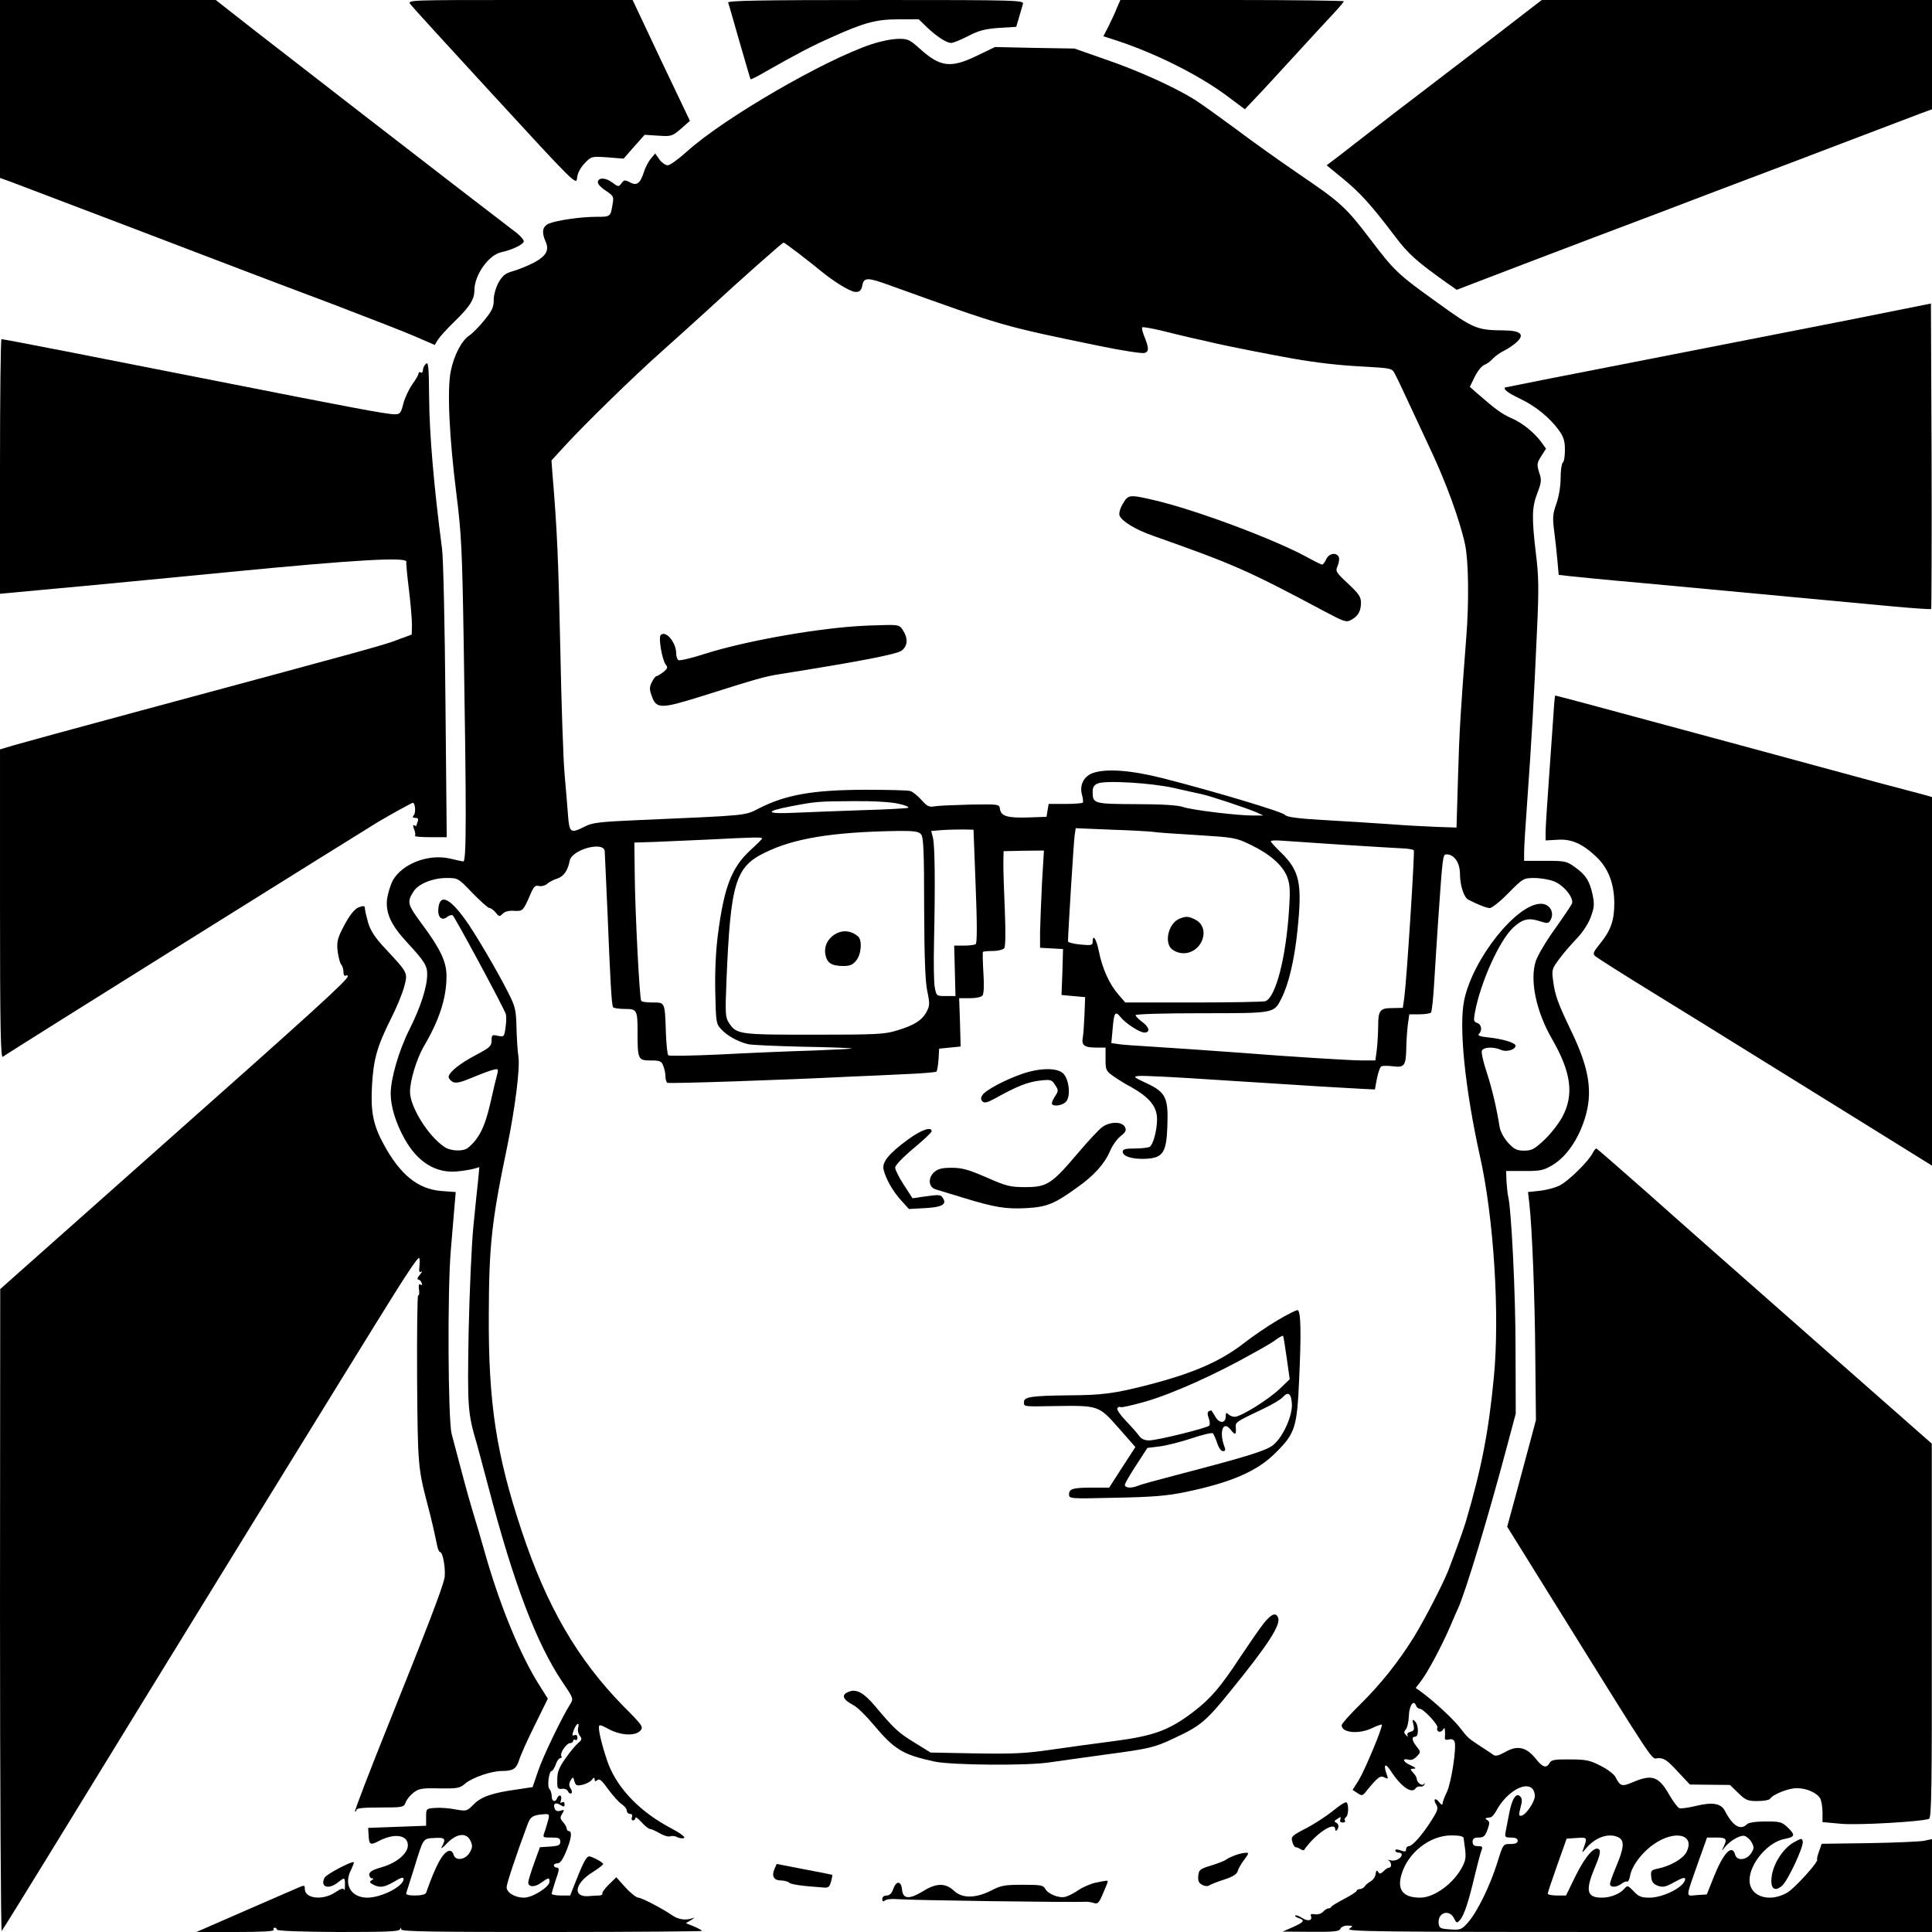 <?xml version="1.0" standalone="no"?>
<!DOCTYPE svg PUBLIC "-//W3C//DTD SVG 20010904//EN"
 "http://www.w3.org/TR/2001/REC-SVG-20010904/DTD/svg10.dtd">
<svg version="1.0" xmlns="http://www.w3.org/2000/svg"
 width="900pt" height="900pt" viewBox="0 0 900 900"
 preserveAspectRatio="xMidYMid meet">
<g transform="translate(0,900) scale(0.1,-0.1)"
fill="#000000" stroke="none">
<path d="M0 8586 l0 -415 53 -19 c88 -33 976 -371 1082 -412 55 -21 239 -91
410 -155 170 -65 348 -134 395 -155 l85 -37 16 26 c9 14 45 53 79 86 69 67 90
101 90 143 0 71 66 164 125 177 51 11 105 37 105 51 0 7 -15 24 -32 38 -18 14
-134 103 -258 198 -225 173 -634 490 -969 750 l-176 138 -502 0 -503 0 0 -414z"/>
<path d="M1911 8981 c8 -11 185 -205 394 -432 373 -406 380 -412 383 -379 2
23 15 47 35 69 32 33 32 33 107 28 l75 -6 49 56 49 55 63 -4 c61 -4 65 -3 106
32 l42 37 -134 281 -133 282 -525 0 c-514 0 -524 0 -511 -19z"/>
<path d="M3392 8988 c3 -7 26 -89 53 -183 27 -93 50 -172 51 -174 2 -2 29 11
61 30 157 89 223 124 316 165 153 69 208 84 314 84 l93 0 37 -36 c46 -44 92
-74 114 -74 9 0 44 14 79 32 50 26 78 33 143 38 l81 5 13 44 c7 24 15 52 18
62 6 18 -16 19 -685 19 -549 0 -691 -3 -688 -12z"/>
<path d="M5203 8963 c-8 -21 -26 -59 -39 -85 l-24 -47 68 -22 c180 -60 375
-158 504 -253 l87 -65 54 57 c30 31 111 120 182 197 70 77 150 163 177 192 26
28 48 54 48 57 0 3 -234 6 -521 6 l-520 0 -16 -37z"/>
<path d="M6959 8828 c-123 -94 -280 -214 -349 -267 -69 -52 -166 -127 -216
-166 -49 -38 -118 -91 -152 -118 l-62 -47 77 -63 c80 -66 130 -121 243 -270
61 -81 101 -116 240 -215 l46 -32 159 61 c88 34 302 115 475 181 173 65 434
164 580 220 146 55 312 118 370 140 58 22 197 75 310 118 113 43 231 88 263
100 l57 21 0 255 0 254 -909 0 -909 0 -223 -172z"/>
<path d="M4060 8794 c-220 -73 -687 -344 -858 -498 -40 -36 -81 -66 -91 -66
-11 0 -28 12 -39 27 l-20 28 -21 -25 c-11 -14 -26 -42 -32 -63 -17 -52 -33
-64 -65 -46 -23 12 -28 11 -39 -5 -13 -17 -15 -17 -43 4 -32 24 -67 24 -67 0
0 -8 17 -26 38 -39 34 -23 37 -27 31 -60 -10 -61 -9 -61 -76 -61 -73 0 -181
-16 -220 -31 -31 -13 -36 -40 -17 -83 19 -41 4 -68 -53 -99 -29 -15 -73 -33
-98 -40 -36 -10 -49 -21 -67 -52 -13 -24 -23 -57 -23 -82 0 -34 -8 -51 -44
-95 -24 -30 -56 -62 -70 -71 -36 -24 -71 -92 -86 -165 -18 -86 -7 -311 26
-572 23 -184 27 -256 34 -690 13 -808 13 -1025 -2 -1023 -7 1 -36 7 -64 14
-100 22 -220 -25 -264 -102 -11 -21 -23 -60 -27 -87 -7 -66 18 -121 94 -203
79 -85 93 -107 93 -147 0 -59 -30 -152 -81 -254 -51 -101 -89 -232 -89 -303 0
-60 24 -137 64 -209 61 -110 146 -162 245 -153 31 3 67 9 80 13 l24 7 -6 -64
c-4 -35 -14 -131 -22 -214 -8 -82 -18 -304 -22 -491 -6 -353 -4 -377 38 -519
5 -16 29 -109 55 -205 116 -444 223 -726 345 -907 51 -75 51 -77 35 -102 -38
-60 -128 -246 -150 -313 l-25 -73 -73 -11 c-116 -16 -167 -34 -202 -70 -31
-31 -32 -32 -84 -23 -29 6 -72 9 -95 7 -42 -3 -42 -3 -42 -43 l0 -40 -135 -5
-135 -5 2 -33 c2 -45 8 -49 46 -29 73 39 137 30 137 -19 0 -38 -52 -82 -121
-102 -43 -12 -59 -22 -59 -34 0 -10 6 -18 13 -18 9 0 8 -3 -2 -9 -11 -7 -10
-11 7 -20 31 -16 51 -14 99 14 31 19 43 22 43 12 0 -34 -101 -86 -168 -87 -77
0 -113 61 -76 131 8 17 14 32 12 34 -8 7 -128 -56 -136 -72 -22 -43 17 -57 61
-23 33 26 34 26 34 -12 0 -18 -2 -27 -4 -21 -3 9 -16 5 -41 -12 -57 -39 -142
-30 -142 15 0 19 -2 19 -32 6 -18 -8 -132 -57 -253 -110 l-220 -96 183 0 c120
0 181 3 177 10 -3 6 -1 10 4 10 6 0 11 -4 11 -9 0 -6 113 -10 284 -11 222 0
285 2 289 12 4 10 6 10 6 0 1 -10 146 -12 701 -12 385 0 700 3 700 5 0 3 -17
12 -37 21 l-38 15 25 15 c16 10 18 13 5 8 -31 -11 -66 -6 -94 14 -45 31 -142
82 -158 82 -8 0 -35 21 -59 47 l-43 48 -35 -34 c-19 -19 -33 -38 -30 -42 2 -4
-4 -8 -13 -9 -10 0 -33 -1 -52 -3 -75 -5 -64 60 20 112 27 17 49 34 49 38 -1
4 -16 15 -35 24 -33 16 -35 15 -48 -5 -8 -11 -27 -54 -42 -93 l-29 -73 -43 0
c-24 0 -43 4 -43 8 0 5 9 34 19 65 17 47 17 57 5 57 -7 0 -14 5 -14 10 0 6 8
10 18 10 11 0 24 18 39 55 25 59 29 95 13 95 -5 0 -10 5 -10 12 0 6 -8 20 -17
30 -14 16 -15 22 -4 39 11 19 10 20 -8 14 -15 -4 -23 -1 -27 10 -9 23 4 31 26
17 17 -10 20 -10 20 4 0 9 -5 12 -12 8 -8 -5 -9 -2 -5 9 3 9 2 19 -2 22 -5 3
-11 -2 -15 -10 -8 -23 -26 -18 -26 8 0 13 -5 28 -11 34 -11 11 -2 83 11 83 4
0 13 14 19 30 5 17 15 30 21 30 6 0 8 4 5 10 -8 13 24 60 41 60 8 0 14 5 14
11 0 5 5 7 10 4 6 -3 10 1 10 10 0 11 -5 15 -14 12 -11 -5 -12 0 -3 24 13 33
28 40 20 9 -3 -11 1 -27 8 -36 11 -14 10 -19 -7 -33 -11 -9 -38 -41 -59 -71
-31 -44 -39 -64 -39 -100 -1 -41 1 -45 22 -43 13 2 25 -4 28 -12 4 -8 10 -12
15 -9 5 2 4 13 -3 23 -8 13 -8 23 0 37 11 18 12 18 18 -4 6 -20 11 -22 38 -16
17 4 36 14 43 23 9 12 12 13 13 2 0 -10 4 -11 13 -3 9 8 22 -3 51 -44 22 -30
50 -61 63 -69 13 -9 23 -22 23 -30 0 -8 7 -15 15 -15 9 0 12 -6 9 -15 -4 -8
-1 -15 5 -15 6 0 11 5 11 12 0 6 13 -3 28 -20 16 -18 34 -32 40 -32 6 0 26 -9
45 -20 19 -11 41 -18 50 -14 8 3 24 1 34 -5 11 -5 24 -6 30 -3 7 4 -20 24 -60
45 -143 75 -246 181 -292 297 -21 56 -45 144 -45 170 0 18 3 18 46 -5 57 -30
123 -33 147 -7 15 17 11 24 -77 112 -215 219 -359 466 -476 819 -119 358 -155
597 -153 1006 1 325 13 436 87 790 36 177 59 359 51 413 -4 26 -8 88 -9 137
-2 81 -6 97 -38 160 -50 100 -161 288 -202 343 -74 102 -118 119 -124 49 -4
-41 17 -59 43 -37 8 6 18 9 24 6 9 -6 233 -421 247 -459 3 -9 3 -38 -1 -63 -6
-44 -7 -45 -36 -39 -27 6 -29 4 -29 -22 0 -26 -8 -33 -72 -67 -78 -41 -128
-82 -128 -103 0 -7 9 -17 19 -23 15 -7 36 -3 93 21 40 17 84 33 97 36 21 5 23
3 18 -18 -4 -13 -19 -76 -33 -139 -26 -112 -53 -165 -104 -207 -22 -18 -81
-16 -111 5 -75 51 -159 186 -159 256 0 53 31 154 64 211 73 124 106 226 106
328 0 67 -28 126 -114 242 -69 93 -71 103 -39 153 21 34 89 62 152 62 55 0 55
0 122 -70 37 -38 73 -70 79 -70 7 0 20 -10 29 -21 16 -20 18 -20 33 -5 10 10
30 15 53 13 40 -2 42 -1 75 75 16 38 23 45 40 41 11 -3 28 1 38 9 9 9 31 20
47 25 31 10 50 37 59 84 11 52 159 92 163 44 1 -11 6 -139 13 -285 13 -323 19
-431 26 -442 3 -4 27 -8 54 -8 58 0 60 -4 60 -113 0 -122 3 -127 61 -127 44 0
51 -3 59 -26 6 -14 10 -36 10 -49 0 -13 4 -26 9 -29 8 -5 566 14 856 29 55 2
165 7 245 11 80 3 148 9 152 12 4 4 8 30 10 57 l3 50 50 5 50 5 -3 113 -4 112
50 0 c28 0 54 5 59 13 6 7 8 50 4 105 -3 52 -4 96 -2 98 2 2 23 4 46 4 24 0
47 6 53 13 6 7 7 70 3 172 -4 88 -7 187 -7 220 l1 60 94 2 94 1 -9 -151 c-4
-84 -8 -186 -9 -227 l0 -75 54 -3 53 -3 -3 -107 -4 -107 55 -5 55 -5 -3 -80
c-2 -44 -5 -93 -8 -109 -7 -35 7 -46 64 -46 l42 0 0 -54 c0 -51 2 -55 39 -81
22 -15 57 -37 79 -48 87 -49 122 -92 122 -151 0 -50 -18 -118 -34 -128 -6 -4
-37 -8 -68 -8 -45 0 -58 -3 -58 -15 0 -22 46 -36 108 -33 79 4 96 29 100 152
5 131 -7 158 -95 199 -64 30 -66 32 -37 35 17 2 177 -6 355 -18 178 -11 398
-25 489 -31 91 -5 185 -11 210 -12 l45 -2 9 50 c6 28 14 53 20 57 6 4 30 4 54
1 54 -7 61 2 63 82 0 33 4 83 7 110 l7 50 47 0 c25 0 50 4 54 8 4 4 11 67 15
140 4 73 13 200 18 282 22 316 22 315 40 315 35 0 61 -38 62 -88 0 -56 18
-112 39 -123 45 -23 85 -39 100 -39 10 0 49 31 87 70 68 69 71 70 121 70 28 0
70 -7 92 -16 45 -18 92 -76 83 -103 -4 -9 -39 -61 -78 -116 -40 -55 -80 -122
-90 -150 -30 -89 0 -235 75 -365 89 -154 103 -259 49 -361 -17 -32 -55 -81
-85 -109 -46 -43 -58 -50 -94 -50 -34 0 -46 6 -74 36 -20 22 -36 52 -40 73
-14 89 -36 182 -61 258 -15 45 -25 89 -22 98 7 18 55 20 90 4 25 -11 67 1 67
20 0 13 -58 31 -123 38 -41 4 -55 9 -48 16 17 17 13 45 -8 52 -16 5 -17 11
-10 50 26 139 113 332 177 393 44 41 73 48 124 31 34 -11 41 -11 49 2 23 36 0
79 -43 79 -113 0 -316 -255 -357 -448 -26 -123 3 -410 73 -727 65 -288 93
-742 65 -1030 -24 -252 -57 -424 -131 -675 -9 -30 -44 -129 -81 -225 -25 -64
-113 -234 -160 -310 -74 -119 -155 -220 -251 -315 -47 -46 -86 -90 -86 -97 0
-35 80 -43 142 -13 23 11 43 18 45 16 7 -6 -78 -210 -107 -258 l-29 -46 23
-15 c20 -14 24 -13 43 12 51 62 63 72 83 61 18 -9 18 -8 8 20 -14 41 -4 48 19
13 49 -76 100 -112 118 -83 4 6 14 9 22 8 9 -2 17 3 19 10 1 7 0 8 -3 2 -6
-13 -33 6 -33 23 0 6 -7 19 -17 29 -15 17 -15 18 3 19 13 0 9 5 -13 15 -36 15
-45 35 -12 27 13 -4 27 2 39 15 19 20 19 21 0 45 -23 29 -26 47 -7 47 17 0 16
56 -2 72 -11 11 -13 8 -7 -15 6 -23 3 -30 -13 -34 -12 -3 -18 -10 -14 -17 4
-7 1 -7 -7 1 -10 10 -11 15 -1 27 7 8 13 36 14 61 1 49 22 80 33 51 3 -9 11
-16 18 -16 17 0 89 -77 82 -89 -4 -5 -1 -13 5 -17 6 -3 15 0 20 7 7 12 9 11
10 -1 1 -8 1 -23 0 -32 -2 -12 4 -15 18 -11 13 3 23 0 27 -10 10 -27 -15 -191
-36 -235 -11 -22 -20 -47 -20 -54 -1 -8 -6 -5 -15 6 -19 25 -31 15 -14 -11 10
-17 6 -28 -23 -74 -44 -69 -89 -119 -105 -119 -7 0 -13 -7 -13 -15 0 -11 -5
-12 -25 -5 -16 6 -25 6 -25 0 0 -6 7 -10 15 -10 8 0 15 -4 15 -9 0 -17 -30
-33 -52 -27 -13 3 -17 3 -10 0 14 -7 17 -34 3 -34 -5 0 -17 -7 -26 -17 -14
-13 -18 -14 -25 -3 -6 10 -9 7 -12 -10 -1 -13 -12 -28 -23 -34 -11 -6 -24 -17
-28 -24 -4 -6 -15 -12 -22 -12 -8 0 -15 -4 -15 -8 0 -4 -26 -21 -57 -37 -32
-17 -59 -33 -61 -37 -2 -5 -8 -8 -14 -8 -5 0 -17 -7 -25 -16 -9 -9 -26 -14
-39 -11 -15 2 -21 0 -17 -9 8 -21 -15 -26 -42 -8 -14 9 -28 14 -31 11 -3 -3 4
-8 15 -12 32 -10 26 -19 -26 -42 l-48 -21 131 -1 c109 -1 133 2 138 14 3 8 17
15 33 15 27 -1 27 -1 9 -15 -18 -13 143 -15 1347 -15 l1367 0 0 216 0 217 -37
-8 c-21 -4 -137 -9 -258 -11 l-219 -3 -12 -35 c-7 -19 -11 -36 -9 -38 9 -9
-105 -135 -140 -155 -84 -48 -175 -17 -175 58 0 78 86 179 165 193 47 9 49 18
14 52 -28 27 -36 29 -104 29 -45 0 -79 -5 -87 -13 -30 -30 -66 -9 -103 63 -18
34 -57 41 -132 23 -36 -9 -73 -14 -80 -11 -8 3 -28 30 -45 59 -50 89 -81 100
-169 63 -53 -23 -61 -21 -83 22 -6 13 -37 37 -69 53 -50 26 -69 30 -143 30
-71 1 -87 -2 -95 -16 -15 -27 -33 -22 -67 22 -43 52 -84 61 -141 28 -29 -16
-44 -20 -54 -13 -7 6 -36 24 -63 42 -56 37 -55 36 -94 86 -29 38 -121 123
-176 163 l-29 21 26 34 c31 41 95 161 133 249 15 36 32 74 37 85 36 77 143
432 234 775 l36 135 -1 305 c0 260 -20 657 -35 710 -2 8 -5 37 -7 65 l-2 50
85 0 c78 0 90 3 135 30 61 38 115 116 145 209 41 125 24 237 -63 416 -62 130
-74 163 -83 232 -7 52 -5 56 31 104 20 27 57 69 81 94 25 26 52 67 63 97 17
46 18 60 9 105 -14 65 -32 93 -83 129 -37 27 -45 29 -138 29 l-98 0 0 43 c0
23 7 132 15 242 18 246 32 488 45 790 9 190 8 252 -5 355 -20 169 -19 218 7
284 19 50 20 61 8 95 -11 36 -11 43 9 75 l23 36 -21 29 c-32 45 -89 91 -140
113 -42 18 -73 40 -160 116 l-34 30 23 47 c12 25 32 50 44 55 11 4 30 17 40
29 11 12 35 29 52 37 18 9 45 27 59 40 39 36 20 54 -59 55 -126 1 -141 7 -311
130 -184 132 -198 145 -315 299 -111 146 -137 169 -333 302 -89 61 -220 154
-291 208 -72 53 -158 115 -191 136 -91 57 -264 136 -420 189 l-140 49 -185 3
-185 4 -83 -40 c-123 -60 -172 -54 -268 33 -47 42 -56 46 -100 45 -27 0 -83
-11 -124 -25z m-335 -978 c39 -30 84 -66 101 -80 64 -52 137 -96 160 -96 19 0
26 7 31 30 7 39 24 39 133 -1 528 -190 513 -186 969 -280 106 -22 203 -37 213
-33 21 6 21 22 -3 81 -7 18 -11 35 -8 38 3 3 41 -4 85 -14 43 -11 111 -27 149
-36 39 -8 88 -20 110 -25 47 -11 264 -54 350 -69 119 -21 221 -33 344 -39 120
-7 126 -8 138 -32 8 -14 41 -83 74 -155 33 -71 74 -159 91 -195 74 -156 139
-335 163 -447 16 -76 19 -267 5 -438 -26 -338 -32 -431 -38 -645 l-7 -235 -90
3 c-49 2 -151 7 -225 13 -74 5 -211 14 -304 19 -123 7 -172 14 -180 24 -11 14
-320 107 -570 171 -147 37 -262 46 -325 24 -42 -15 -63 -56 -51 -100 5 -18 7
-35 4 -38 -3 -3 -40 -6 -82 -6 l-77 0 -5 -30 -5 -30 -87 -3 c-95 -3 -125 6
-130 40 -3 22 -5 22 -138 20 -74 -2 -149 -5 -166 -8 -26 -5 -35 0 -61 29 -17
19 -40 38 -52 42 -12 4 -108 6 -214 6 -241 -1 -367 -23 -492 -87 -66 -34 -49
-32 -555 -54 -185 -8 -221 -12 -255 -30 -67 -34 -73 -30 -79 53 -3 39 -10 126
-16 192 -6 66 -15 332 -20 590 -9 409 -14 542 -37 815 l-4 55 64 70 c94 102
324 327 452 440 61 54 153 138 205 185 159 147 355 320 360 320 3 0 37 -25 75
-54z m1745 -2487 c52 -12 111 -25 130 -29 44 -10 215 -67 255 -85 l30 -14 -45
0 c-71 -1 -291 26 -330 40 -23 8 -98 13 -218 13 -199 1 -202 2 -202 59 0 19 7
31 23 37 35 16 251 3 357 -21z m-1285 -73 c33 -7 53 -16 45 -19 -8 -3 -103 -8
-210 -11 -107 -4 -249 -9 -315 -12 -139 -7 -147 6 -20 30 114 22 124 23 290
24 91 1 174 -4 210 -12z m360 -384 c7 -176 7 -266 0 -270 -5 -4 -30 -7 -55 -7
l-45 0 3 -117 3 -118 -45 0 c-43 0 -44 1 -51 38 -5 20 -6 116 -4 212 6 273 4
452 -5 487 l-8 32 48 4 c27 2 72 3 99 3 l50 -1 10 -263z m825 253 c14 -3 106
-9 205 -15 174 -11 182 -12 250 -45 90 -43 148 -94 170 -147 14 -36 16 -61 10
-153 -14 -226 -62 -410 -110 -429 -9 -3 -160 -6 -335 -6 l-318 0 -32 37 c-42
48 -75 121 -91 201 -11 57 -29 85 -29 44 0 -15 -7 -17 -57 -12 -32 3 -58 10
-58 15 1 48 27 468 31 493 l5 34 167 -7 c92 -3 178 -8 192 -10z m-1079 -12
c11 -13 14 -81 14 -342 1 -236 5 -344 15 -390 12 -57 11 -67 -4 -95 -21 -39
-58 -63 -140 -87 -54 -17 -98 -19 -384 -19 -351 0 -361 1 -397 56 -16 25 -17
44 -11 192 19 459 41 533 179 600 135 67 316 96 613 101 83 1 104 -2 115 -16z
m-741 -19 c0 -3 -25 -28 -55 -55 -87 -81 -122 -170 -151 -395 -10 -78 -14
-175 -12 -267 3 -139 4 -147 28 -172 27 -30 79 -58 124 -69 15 -4 130 -9 254
-12 124 -2 227 -6 229 -8 2 -2 -81 -6 -184 -10 -104 -3 -295 -11 -426 -18
-130 -6 -240 -8 -244 -4 -4 4 -9 50 -11 104 -5 145 -3 142 -62 142 -27 0 -51
3 -53 8 -8 12 -28 406 -30 577 l-2 160 95 3 c52 2 165 7 250 11 214 11 250 12
250 5z m2700 -29 c129 -8 257 -16 283 -17 26 -1 50 -5 53 -9 5 -9 -33 -603
-44 -684 l-7 -50 -48 -1 c-59 0 -67 -11 -67 -84 0 -30 -3 -79 -6 -107 l-7 -53
-62 0 c-53 0 -342 18 -555 35 -108 8 -349 25 -450 31 -52 3 -110 7 -129 10
l-34 5 6 65 c6 76 12 87 36 57 25 -31 90 -73 112 -73 29 0 23 26 -11 50 -16
12 -30 26 -30 31 0 5 124 9 308 9 343 0 336 -1 372 70 33 65 60 179 74 315 23
221 11 278 -78 365 -25 24 -46 47 -46 51 0 4 21 5 48 3 26 -2 153 -10 282 -19z
m888 -4397 c7 -7 12 -22 12 -34 0 -27 -41 -88 -62 -92 -13 -3 -14 2 -5 37 9
32 8 44 -2 53 -18 19 -38 -12 -51 -81 -6 -31 -13 -68 -16 -83 -5 -26 -3 -28
25 -28 21 0 31 -5 31 -15 0 -10 -10 -15 -34 -15 -34 0 -34 0 -61 -87 -33 -106
-93 -229 -136 -278 -30 -34 -35 -36 -83 -33 -45 3 -51 6 -54 26 -7 51 47 71
71 27 12 -25 14 -25 29 -8 19 22 40 87 68 206 12 49 25 100 30 113 8 21 7 24
-15 24 -18 0 -25 5 -25 20 0 15 7 20 28 20 23 0 30 6 41 36 11 30 11 38 0 45
-14 8 -12 10 13 13 7 0 19 14 28 30 45 85 133 139 168 104z m-4584 -145 c-4
-16 -11 -38 -15 -51 -12 -33 -13 -32 31 -32 33 0 40 -3 40 -19 0 -17 -8 -20
-47 -23 l-48 -3 -27 -75 c-15 -41 -27 -81 -27 -88 -2 -23 30 -25 59 -3 35 25
40 26 40 6 0 -25 -79 -75 -119 -75 -42 0 -81 23 -81 49 0 15 43 146 96 288 15
42 26 48 82 52 20 1 22 -2 16 -26z m-362 -99 c10 -21 9 -31 -3 -52 -19 -36
-68 -43 -76 -12 -3 12 -12 20 -21 18 -29 -6 -62 -67 -107 -195 -3 -8 -23 -13
-51 -13 -33 0 -45 4 -41 13 2 6 19 59 37 117 43 140 40 135 94 138 49 3 55 -3
34 -41 -6 -12 5 -5 24 16 45 47 92 52 110 11z m4626 14 c13 -89 13 -97 -6
-134 -40 -78 -131 -144 -196 -144 -80 0 -109 36 -87 109 30 101 132 181 232
181 37 0 56 -4 57 -12z m723 2 c27 -15 24 -49 -11 -132 -16 -38 -30 -76 -30
-84 0 -18 30 -17 54 1 10 8 22 12 26 10 4 -3 11 10 14 29 9 46 56 108 110 145
99 69 194 45 152 -37 -16 -31 -75 -65 -134 -77 -30 -6 -33 -10 -30 -38 2 -24
10 -34 32 -42 23 -8 36 -5 77 18 34 19 49 23 49 14 0 -35 -100 -87 -166 -87
-38 0 -51 5 -74 30 -25 26 -29 28 -41 14 -21 -26 -66 -44 -107 -44 -71 0 -78
33 -32 142 21 49 27 75 20 82 -20 20 -64 -29 -110 -122 l-45 -92 -42 0 c-24 0
-43 4 -43 9 0 5 20 64 44 132 l44 124 47 3 c51 3 50 4 30 -53 -6 -18 -5 -17
12 3 44 54 109 76 154 52z m618 -21 c13 -24 13 -29 -2 -53 -22 -32 -66 -36
-74 -6 -14 51 -54 10 -99 -102 l-33 -83 -46 -3 c-54 -4 -55 -21 7 156 l40 112
44 0 c46 0 51 -7 33 -43 -10 -21 -9 -21 5 -3 24 30 69 57 91 54 10 -2 26 -15
34 -29z"/>
<path d="M5231 6654 c-13 -21 -19 -44 -16 -55 9 -26 74 -66 154 -94 379 -134
439 -160 803 -354 86 -46 100 -51 120 -40 34 18 47 40 48 79 0 30 -9 43 -60
91 -57 53 -60 58 -49 82 6 14 9 33 6 41 -10 25 -46 19 -59 -9 -6 -14 -15 -25
-19 -25 -5 0 -37 16 -71 35 -155 84 -515 219 -711 265 -117 27 -121 26 -146
-16z"/>
<path d="M3990 6083 c-215 -15 -528 -72 -707 -129 -62 -20 -117 -33 -123 -29
-5 3 -10 17 -10 31 0 52 -49 109 -72 86 -12 -12 7 -119 24 -139 10 -12 7 -18
-12 -34 -14 -10 -28 -19 -32 -19 -4 0 -14 -12 -21 -27 -12 -23 -12 -35 -2 -62
21 -64 42 -64 225 -7 276 87 300 94 375 106 366 58 542 92 565 109 29 22 31
58 5 97 -14 22 -21 24 -93 22 -42 -1 -97 -3 -122 -5z"/>
<path d="M5494 4720 c-52 -21 -73 -115 -32 -144 46 -32 107 -16 134 35 21 42
10 85 -26 104 -32 17 -45 18 -76 5z"/>
<path d="M3904 4655 c-43 -18 -67 -59 -59 -101 7 -40 29 -54 84 -54 31 0 44 6
60 26 24 30 28 95 8 112 -28 24 -63 30 -93 17z"/>
<path d="M8605 7508 c-214 -42 -660 -129 -990 -194 -330 -64 -602 -118 -604
-119 -8 -9 13 -25 71 -53 72 -34 137 -88 179 -145 23 -32 29 -51 29 -93 0 -29
-4 -56 -10 -59 -5 -3 -10 -35 -10 -71 0 -39 -8 -87 -20 -121 -17 -47 -18 -66
-10 -127 5 -39 12 -101 15 -137 l6 -67 52 -6 c29 -3 176 -18 327 -31 313 -29
945 -88 1189 -111 89 -8 165 -13 167 -11 2 2 3 323 2 713 l-3 710 -390 -78z"/>
<path d="M0 6827 l0 -593 248 23 c136 12 508 48 827 79 585 57 822 70 818 47
-2 -6 4 -65 12 -130 8 -65 14 -138 14 -164 l-1 -45 -57 -21 c-71 -28 -106 -37
-1226 -339 -275 -74 -530 -144 -568 -155 l-67 -20 0 -721 c0 -575 3 -718 13
-711 13 12 1675 1050 1748 1094 68 40 157 89 162 89 11 0 15 -45 5 -57 -8 -10
-6 -13 7 -13 12 0 15 -5 11 -16 -3 -9 -6 -18 -6 -20 0 -3 -4 -2 -10 1 -7 4 -7
-2 -1 -18 6 -14 7 -28 4 -31 -4 -3 28 -6 71 -6 l77 0 -6 638 c-3 350 -10 669
-16 707 -37 282 -59 532 -60 705 -1 143 -4 167 -15 155 -8 -7 -14 -21 -14 -30
0 -9 -4 -13 -10 -10 -5 3 -10 1 -10 -4 0 -6 -13 -29 -29 -51 -16 -23 -35 -63
-42 -90 -11 -45 -16 -50 -40 -50 -38 0 -212 33 -829 155 -566 112 -992 195
-1003 195 -4 0 -7 -267 -7 -593z"/>
<path d="M7236 5663 c-4 -54 -13 -188 -21 -299 -8 -110 -15 -218 -15 -240 l0
-39 55 3 c66 5 118 -19 183 -81 55 -53 82 -125 82 -216 0 -80 -17 -127 -68
-189 -30 -37 -33 -45 -21 -56 8 -7 122 -80 254 -161 132 -81 350 -216 485
-300 135 -84 360 -223 500 -310 140 -87 272 -169 293 -182 l37 -23 0 859 0
858 -42 12 c-24 6 -117 31 -208 55 -91 25 -381 103 -645 175 -624 169 -856
231 -860 231 -2 0 -6 -44 -9 -97z"/>
<path d="M1670 4773 c-21 -9 -46 -42 -76 -102 -22 -44 -26 -62 -21 -104 4 -28
11 -55 17 -61 5 -5 10 -21 10 -34 0 -13 4 -20 10 -17 6 3 10 2 10 -3 0 -17
-164 -166 -904 -822 l-715 -635 -1 -1500 c0 -824 4 -1495 8 -1490 5 6 101 161
214 345 523 854 1488 2421 1613 2620 70 112 110 170 117 170 3 0 4 -16 2 -36
-3 -27 -1 -34 8 -28 7 4 4 -2 -6 -14 -11 -12 -14 -22 -9 -22 6 0 14 -7 17 -16
4 -9 2 -13 -5 -8 -8 5 -10 -3 -7 -24 2 -17 1 -29 -4 -26 -4 3 -6 -172 -5 -388
3 -403 4 -416 49 -588 18 -68 29 -116 45 -193 3 -15 9 -27 13 -27 14 0 28 -89
20 -124 -12 -52 -77 -222 -257 -670 -90 -224 -162 -411 -159 -414 3 -3 6 0 6
6 0 9 33 12 110 12 107 0 111 1 120 24 4 13 21 33 36 45 25 19 39 22 120 20
86 -1 95 0 123 24 33 27 120 57 168 57 53 0 68 10 81 50 6 21 39 95 73 163
l61 124 -41 65 c-86 137 -176 353 -246 593 -20 72 -50 173 -66 225 -25 84 -41
146 -95 350 -17 64 -20 671 -4 855 5 61 12 146 16 191 l7 81 -68 5 c-109 9
-191 76 -268 218 -49 90 -61 153 -54 274 7 121 23 180 87 308 27 53 55 121 63
152 17 65 19 62 -89 178 -47 50 -67 81 -79 119 -8 29 -15 59 -15 66 0 14 -6
15 -30 6z"/>
<path d="M4760 3997 c-80 -28 -170 -76 -184 -99 -8 -13 -7 -21 1 -29 9 -9 23
-5 60 15 100 56 150 75 205 82 53 6 57 5 73 -20 16 -24 16 -28 1 -51 -9 -13
-16 -29 -16 -35 0 -16 47 -12 65 7 25 25 15 110 -15 135 -31 25 -109 23 -190
-5z"/>
<path d="M5138 3752 c-15 -9 -67 -65 -117 -124 -122 -144 -144 -158 -244 -158
-71 0 -88 4 -181 45 -85 37 -115 45 -163 45 -46 0 -64 -5 -82 -21 -30 -28 -25
-71 9 -80 14 -4 70 -21 125 -38 147 -45 199 -54 294 -49 96 5 132 19 237 95
79 55 130 112 155 171 11 26 33 57 50 70 24 19 27 27 19 43 -14 24 -65 25
-102 1z"/>
<path d="M4230 3692 c-90 -66 -122 -106 -114 -140 11 -45 43 -101 81 -143 l37
-41 73 4 c79 4 105 17 86 46 -11 18 -15 18 -95 7 l-47 -7 -41 63 c-22 34 -40
70 -40 80 0 10 36 48 85 89 47 39 85 75 85 80 0 24 -50 6 -110 -38z"/>
<path d="M7419 3628 c-21 -40 -113 -130 -153 -150 -21 -11 -63 -22 -93 -25
l-55 -6 6 -51 c13 -113 26 -437 28 -716 l3 -295 -32 -120 c-18 -66 -48 -178
-67 -249 l-35 -128 166 -267 c555 -892 501 -811 538 -811 27 0 42 -10 90 -62
l57 -61 93 -1 94 -1 38 -37 c35 -34 44 -38 90 -38 29 0 55 5 58 10 13 21 86
50 125 50 47 0 95 -22 110 -49 5 -11 10 -40 10 -64 l0 -45 88 -8 c80 -7 374
10 408 23 12 4 14 144 13 877 l0 871 -551 485 c-303 267 -654 576 -779 688
-126 111 -230 202 -233 202 -3 0 -11 -10 -17 -22z"/>
<path d="M5950 2849 c-47 -28 -114 -74 -149 -101 -113 -89 -239 -144 -451
-199 -159 -41 -215 -48 -370 -49 -174 -2 -210 -7 -210 -31 0 -22 -6 -22 144
-19 204 3 204 3 296 -101 l79 -90 -61 -94 -61 -95 -78 0 c-91 0 -109 -5 -109
-32 0 -20 5 -20 218 -15 169 3 240 9 322 26 216 45 337 97 424 185 90 90 98
117 108 341 10 215 8 317 -7 322 -5 1 -48 -20 -95 -48z m44 -175 l14 -99 -47
-45 c-52 -50 -181 -130 -209 -130 -10 0 -23 5 -30 12 -9 9 -12 7 -12 -9 0 -33
-28 -36 -47 -5 -9 15 -18 29 -19 31 -2 1 -7 0 -13 -3 -7 -5 -7 -15 0 -33 5
-14 6 -30 2 -34 -12 -12 -243 -69 -280 -69 -21 0 -37 7 -47 22 -8 11 -36 43
-61 69 -26 27 -44 53 -40 59 3 6 10 8 15 5 4 -3 55 9 113 25 131 38 327 126
508 228 20 11 47 26 60 34 13 7 35 21 48 31 13 9 26 16 28 14 2 -2 9 -48 17
-103z m24 -213 c4 -56 -43 -159 -89 -194 -34 -26 -126 -54 -444 -137 -88 -23
-170 -45 -183 -51 -32 -13 -62 -11 -62 4 0 6 24 48 53 92 l52 80 57 7 c32 4
99 21 150 38 50 17 94 27 98 23 4 -4 13 -25 20 -45 7 -22 18 -38 27 -38 10 0
13 5 8 18 -27 68 -9 127 26 84 23 -29 28 -28 26 5 -2 29 -5 27 125 89 43 20
85 45 94 56 25 27 39 17 42 -31z"/>
<path d="M5887 1438 c-19 -24 -68 -95 -110 -158 -91 -139 -138 -194 -220 -256
-111 -84 -181 -110 -362 -134 -88 -11 -223 -30 -300 -41 -117 -17 -175 -20
-350 -17 l-210 4 -76 47 c-74 45 -95 65 -184 171 -51 60 -85 79 -119 66 -39
-14 -32 -36 19 -63 17 -8 59 -49 94 -91 98 -117 137 -140 284 -172 81 -17 431
-20 535 -4 37 5 153 22 257 36 211 28 232 33 325 77 123 57 149 79 268 227
169 208 229 301 216 334 -10 26 -31 19 -67 -26z"/>
<path d="M6209 564 c-30 -24 -86 -61 -125 -81 -66 -34 -71 -39 -64 -62 3 -14
11 -26 16 -26 5 0 15 -4 22 -9 7 -4 14 -6 16 -5 54 78 146 138 146 97 0 -15
15 0 15 15 0 7 -5 14 -12 17 -9 4 -7 9 7 17 16 11 18 10 14 -2 -4 -10 0 -15
11 -15 9 0 14 4 10 9 -3 5 -1 12 5 16 12 7 14 62 2 69 -5 3 -33 -15 -63 -40z"/>
<path d="M8355 417 c-49 -28 -96 -101 -102 -161 -7 -54 14 -71 49 -40 27 24
100 180 96 205 -3 17 -5 17 -43 -4z"/>
<path d="M5755 358 c-16 -6 -36 -15 -42 -20 -7 -6 -38 -18 -70 -28 -53 -16
-58 -20 -61 -48 -2 -23 2 -34 18 -42 12 -7 26 -8 33 -3 7 5 38 17 69 27 40 13
60 25 64 40 3 12 17 36 31 54 21 28 22 32 6 31 -10 0 -31 -5 -48 -11z"/>
<path d="M3608 294 c-15 -33 -3 -54 30 -54 15 0 33 -5 38 -10 9 -9 63 -16 163
-23 19 -2 26 4 32 27 5 17 7 31 6 32 -1 1 -60 13 -130 26 l-129 25 -10 -23z"/>
<path d="M5104 230 c-22 -5 -58 -20 -79 -34 -21 -15 -49 -29 -62 -32 -29 -8
-81 13 -94 37 -8 17 -22 19 -105 19 -83 0 -101 -3 -147 -27 -73 -37 -136 -37
-174 0 -39 36 -82 36 -145 -4 -63 -38 -92 -36 -96 9 -4 41 -27 42 -41 2 -7
-20 -17 -30 -30 -30 -13 0 -21 -7 -21 -16 0 -12 4 -14 13 -7 6 6 32 8 57 6 52
-5 818 -16 880 -12 8 0 24 -2 36 -6 18 -6 24 1 42 44 12 27 22 52 22 55 0 7 0
7 -56 -4z"/>
</g>
</svg>
